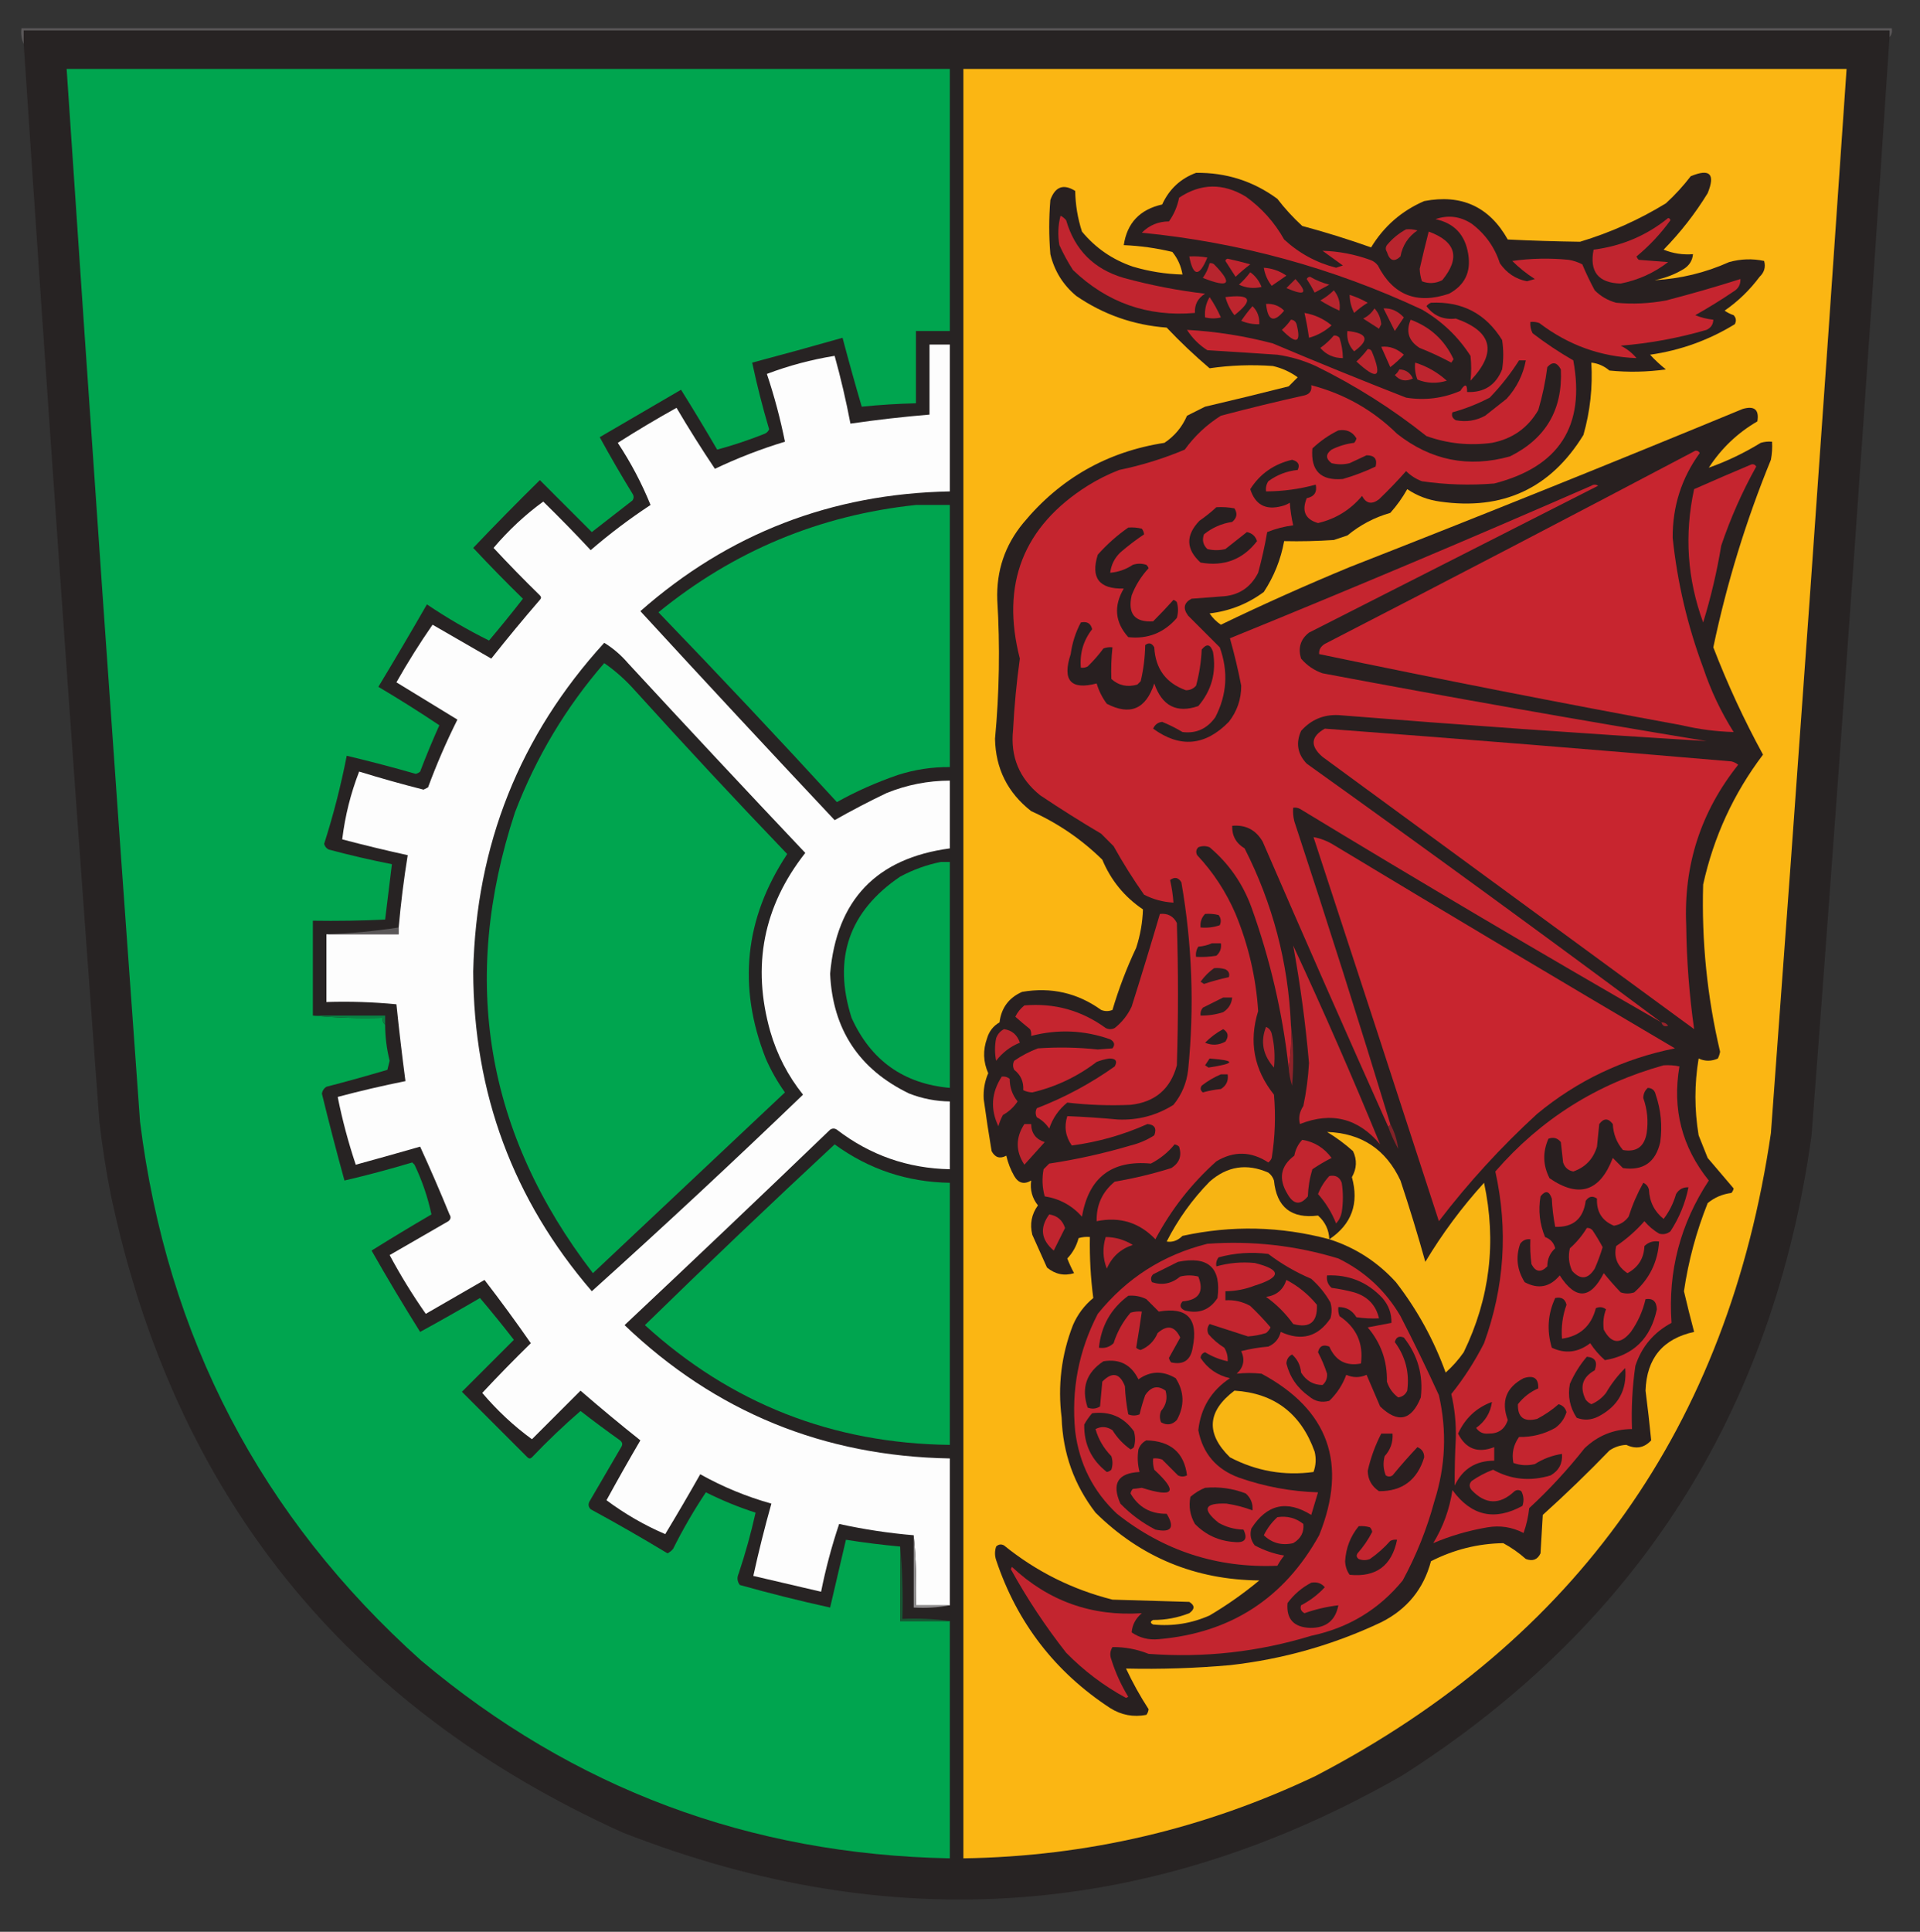 <?xml version="1.0" encoding="UTF-8"?>
<!DOCTYPE svg PUBLIC "-//W3C//DTD SVG 1.1//EN" "http://www.w3.org/Graphics/SVG/1.1/DTD/svg11.dtd">
<svg xmlns="http://www.w3.org/2000/svg" version="1.1" width="850px" height="855px" style="shape-rendering:geometricPrecision; text-rendering:geometricPrecision; image-rendering:optimizeQuality; fill-rule:evenodd; clip-rule:evenodd" xmlns:xlink="http://www.w3.org/1999/xlink">
<rect width="100%" height="100%" fill="#333333" stroke="none"/>
<g><path style="opacity:1" fill="#5b5859" d="M 836.5,16.5 C 836.5,15.5 836.5,14.5 836.5,13.5C 561.167,13.5 285.833,13.5 10.5,13.5C 10.5,15.5 10.5,17.5 10.5,19.5C 9.532,17.393 9.198,15.059 9.5,12.5C 285.5,12.5 561.5,12.5 837.5,12.5C 837.768,14.099 837.434,15.432 836.5,16.5 Z"/></g>
<g><path style="opacity:1" fill="#272323" d="M 836.5,16.5 C 825.806,178.556 814.306,340.556 802,502.5C 784.905,625.444 724.405,719.944 620.5,786C 509.546,849.384 394.546,857.718 275.5,811C 152.35,755.279 76.85,661.112 49,528.5C 46.9,517.901 45.233,507.235 44,496.5C 32.264,337.536 21.098,178.536 10.5,19.5C 10.5,17.5 10.5,15.5 10.5,13.5C 285.833,13.5 561.167,13.5 836.5,13.5C 836.5,14.5 836.5,15.5 836.5,16.5 Z"/></g>
<g><path style="opacity:1" fill="#00a54f" d="M 138.5,449.5 C 148.653,450.494 158.986,450.828 169.5,450.5C 169.263,451.791 169.596,452.791 170.5,453.5C 170.52,458.914 171.187,464.247 172.5,469.5C 172.167,470.833 171.833,472.167 171.5,473.5C 162.55,476.154 153.55,478.654 144.5,481C 143.422,481.674 142.755,482.674 142.5,484C 145.646,496.899 148.979,509.732 152.5,522.5C 162.557,520.152 172.557,517.485 182.5,514.5C 182.833,514.833 183.167,515.167 183.5,515.5C 186.911,522.627 189.411,529.96 191,537.5C 182.084,542.708 173.25,548.041 164.5,553.5C 171.427,565.694 178.593,577.694 186,589.5C 194.898,584.634 203.732,579.634 212.5,574.5C 217.609,580.536 222.609,586.702 227.5,593C 219.833,600.667 212.167,608.333 204.5,616C 214.167,625.667 223.833,635.333 233.5,645C 234.167,645.667 234.833,645.667 235.5,645C 242.376,637.789 249.543,630.956 257,624.5C 262.727,628.95 268.56,633.283 274.5,637.5C 275.583,638.365 275.749,639.365 275,640.5C 270.333,648.5 265.667,656.5 261,664.5C 260.316,665.784 260.483,666.951 261.5,668C 272.996,674.247 284.33,680.747 295.5,687.5C 296.478,687.023 297.311,686.357 298,685.5C 302.328,676.839 307.162,668.506 312.5,660.5C 319.638,664.072 326.971,667.072 334.5,669.5C 332.469,678.625 329.969,687.625 327,696.5C 326.202,698.259 326.369,699.926 327.5,701.5C 340.748,705.216 354.081,708.549 367.5,711.5C 369.831,701.516 372.164,691.516 374.5,681.5C 382.47,682.761 390.47,683.761 398.5,684.5C 398.5,695.5 398.5,706.5 398.5,717.5C 405.833,717.5 413.167,717.5 420.5,717.5C 420.5,752.5 420.5,787.5 420.5,822.5C 331.907,820.813 253.907,791.647 186.5,735C 115.41,671.332 73.91,591.832 62,496.5C 50.74,341.186 39.907,185.853 29.5,30.5C 159.833,30.5 290.167,30.5 420.5,30.5C 420.5,69.167 420.5,107.833 420.5,146.5C 415.5,146.5 410.5,146.5 405.5,146.5C 405.5,157.167 405.5,167.833 405.5,178.5C 397.442,178.68 389.442,179.18 381.5,180C 378.537,169.897 375.704,159.73 373,149.5C 359.715,153.291 346.382,156.958 333,160.5C 335.085,170.338 337.585,180.171 340.5,190C 340.095,190.945 339.428,191.612 338.5,192C 331.526,194.769 324.526,197.102 317.5,199C 312.278,190.048 306.945,181.214 301.5,172.5C 289.5,179.5 277.5,186.5 265.5,193.5C 270.134,201.963 274.967,210.296 280,218.5C 280.667,219.5 280.667,220.5 280,221.5C 274,226.167 268,230.833 262,235.5C 254.333,227.833 246.667,220.167 239,212.5C 228.986,222.347 219.152,232.347 209.5,242.5C 216.652,250.152 223.985,257.652 231.5,265C 226.609,271.298 221.609,277.464 216.5,283.5C 206.945,278.765 197.778,273.432 189,267.5C 181.959,279.749 174.793,291.916 167.5,304C 176.698,309.428 185.698,315.094 194.5,321C 191.471,327.752 188.638,334.586 186,341.5C 185.439,342.022 184.772,342.355 184,342.5C 173.879,339.595 163.712,336.928 153.5,334.5C 150.932,347.669 147.598,360.669 143.5,373.5C 143.818,374.647 144.484,375.481 145.5,376C 154.779,378.478 164.113,380.644 173.5,382.5C 172.471,390.707 171.471,398.874 170.5,407C 159.839,407.5 149.172,407.667 138.5,407.5C 138.5,421.5 138.5,435.5 138.5,449.5 Z"/></g>
<g><path style="opacity:1" fill="#fbb613" d="M 426.5,30.5 C 556.833,30.5 687.167,30.5 817.5,30.5C 806.807,187.531 795.641,344.531 784,501.5C 765.072,630.973 697.905,725.806 582.5,786C 533.153,809.503 481.153,821.67 426.5,822.5C 426.5,558.5 426.5,294.5 426.5,30.5 Z"/></g>
<g><path style="opacity:1" fill="#282020" d="M 529.5,76.5 C 542.863,76.336 554.863,80.169 565.5,88C 568.798,92.3 572.465,96.3 576.5,100C 586.755,102.751 596.921,105.917 607,109.5C 612.663,100.169 620.497,93.336 630.5,89C 647.021,85.83 659.355,91.496 667.5,106C 678.186,106.521 688.852,106.854 699.5,107C 712.927,102.952 725.594,97.285 737.5,90C 741.535,86.3 745.202,82.3 748.5,78C 756.978,74.478 759.478,76.978 756,85.5C 750.455,94.549 743.955,102.883 736.5,110.5C 740.655,112.185 744.988,112.851 749.5,112.5C 749.256,115.263 747.923,117.429 745.5,119C 741.503,121.445 737.169,123.112 732.5,124C 743.949,123.388 754.949,120.722 765.5,116C 770.7,114.565 775.866,114.398 781,115.5C 781.738,118.212 781.071,120.545 779,122.5C 774.646,128.354 769.48,133.354 763.5,137.5C 764.736,138.357 766.069,139.023 767.5,139.5C 768.614,140.723 768.781,142.056 768,143.5C 756.455,150.571 743.955,155.071 730.5,157C 732.709,159.378 735.042,161.545 737.5,163.5C 729.187,164.665 720.853,164.832 712.5,164C 710.182,162.007 707.516,160.841 704.5,160.5C 705.137,171.392 703.97,182.059 701,192.5C 686.471,216.176 665.304,226.01 637.5,222C 632.194,221.28 627.361,219.447 623,216.5C 620.888,220.278 618.388,223.778 615.5,227C 608.493,228.996 602.16,232.329 596.5,237C 594.5,237.667 592.5,238.333 590.5,239C 583.174,239.5 575.841,239.666 568.5,239.5C 567.03,247.607 564.03,255.107 559.5,262C 552.369,267.286 544.369,270.453 535.5,271.5C 536.833,273.5 538.5,275.167 540.5,276.5C 559.233,267.468 578.233,258.968 597.5,251C 655.756,228.202 713.756,204.869 771.5,181C 776.699,179.497 778.865,181.33 778,186.5C 769.213,191.62 762.047,198.453 756.5,207C 764.449,204.195 772.115,200.528 779.5,196C 781.134,195.506 782.801,195.34 784.5,195.5C 784.664,198.187 784.497,200.854 784,203.5C 772.977,230.401 764.477,258.068 758.5,286.5C 764.772,302.811 772.105,318.644 780.5,334C 767.496,351.179 758.663,370.345 754,391.5C 753.274,416.572 755.774,441.239 761.5,465.5C 761.32,466.554 760.987,467.554 760.5,468.5C 757.628,469.783 754.795,469.783 752,468.5C 750.108,479.802 750.108,491.135 752,502.5C 753.333,505.833 754.667,509.167 756,512.5C 759.876,517.036 763.709,521.536 767.5,526C 767.355,526.772 767.022,527.439 766.5,528C 762.493,528.519 758.993,530.019 756,532.5C 750.965,545.103 747.465,558.103 745.5,571.5C 746.929,577.6 748.429,583.6 750,589.5C 736.153,592.523 728.986,601.19 728.5,615.5C 729.453,622.87 730.286,630.203 731,637.5C 727.923,640.848 724.256,641.514 720,639.5C 717.268,639.615 714.768,640.448 712.5,642C 702.97,651.864 693.137,661.364 683,670.5C 682.667,676.167 682.333,681.833 682,687.5C 680.695,690.306 678.528,691.14 675.5,690C 672.443,687.277 669.11,684.944 665.5,683C 654.278,683.18 643.612,685.846 633.5,691C 630.242,703.264 622.909,712.264 611.5,718C 590.245,728.045 567.912,734.379 544.5,737C 529.125,738.359 513.792,738.859 498.5,738.5C 501.438,744.758 504.771,750.758 508.5,756.5C 508.392,757.442 508.059,758.275 507.5,759C 501.774,760.104 496.44,759.104 491.5,756C 467.102,740.056 450.269,718.223 441,690.5C 440.333,688.5 440.333,686.5 441,684.5C 442.049,683.483 443.216,683.316 444.5,684C 458.69,695.5 474.69,703.5 492.5,708C 503.833,708.333 515.167,708.667 526.5,709C 529.003,710.549 529.003,712.216 526.5,714C 521.388,716.013 516.055,717.013 510.5,717C 509.167,717.667 509.167,718.333 510.5,719C 519.178,719.865 527.511,718.531 535.5,715C 543.249,710.417 550.582,705.25 557.5,699.5C 529.141,699.226 504.974,689.226 485,669.5C 475.511,657.172 470.511,643.172 470,627.5C 468.206,613.374 469.872,599.708 475,586.5C 477.027,581.785 480.027,577.785 484,574.5C 482.838,565.592 482.338,556.592 482.5,547.5C 480.801,547.34 479.134,547.506 477.5,548C 476.575,551.471 474.908,554.471 472.5,557C 473.363,559.227 474.363,561.393 475.5,563.5C 471.13,564.835 467.13,564.002 463.5,561C 461.333,556.238 459.166,551.404 457,546.5C 455.841,541.725 456.674,537.392 459.5,533.5C 456.943,530.301 455.943,526.634 456.5,522.5C 453.369,524.358 450.869,523.691 449,520.5C 447.402,517.702 446.235,514.702 445.5,511.5C 442.697,513.02 440.53,512.353 439,509.5C 437.71,501.815 436.543,494.148 435.5,486.5C 435.263,482.422 435.93,478.589 437.5,475C 435.247,469.958 435.08,464.791 437,459.5C 437.911,456.424 439.744,454.091 442.5,452.5C 443.281,446.104 446.614,441.604 452.5,439C 465.35,436.797 477.017,439.464 487.5,447C 489.167,447.667 490.833,447.667 492.5,447C 495.281,437.596 498.781,428.43 503,419.5C 504.815,413.922 505.815,408.255 506,402.5C 497.824,396.987 491.824,389.653 488,380.5C 478.801,371.479 468.301,364.313 456.5,359C 446.101,350.87 440.768,340.203 440.5,327C 442.425,306.519 442.759,286.019 441.5,265.5C 441.068,252.627 444.902,241.294 453,231.5C 469.327,211.753 490.16,199.919 515.5,196C 520.004,193.004 523.337,189.004 525.5,184C 528.167,182.667 530.833,181.333 533.5,180C 545.883,177.105 558.216,174.105 570.5,171C 571.833,169.667 573.167,168.333 574.5,167C 571.185,164.586 567.518,162.919 563.5,162C 554.079,161.321 544.745,161.655 535.5,163C 528.864,157.366 522.531,151.366 516.5,145C 501.868,143.901 488.534,139.234 476.5,131C 470.624,126.12 466.791,119.953 465,112.5C 464.333,104.5 464.333,96.5 465,88.5C 467.145,82.584 470.811,81.251 476,84.5C 476.105,90.66 477.105,96.66 479,102.5C 484.98,109.75 492.48,114.917 501.5,118C 508.685,120.142 516.018,121.309 523.5,121.5C 522.858,117.726 521.358,114.393 519,111.5C 511.931,109.804 504.764,108.804 497.5,108.5C 498.947,98.715 504.614,92.715 514.5,90.5C 517.635,83.694 522.635,79.028 529.5,76.5 Z"/></g>
<g><path style="opacity:1" fill="#c5252f" d="M 735.5,452.5 C 681.81,421.652 628.477,390.152 575.5,358C 574.552,357.517 573.552,357.351 572.5,357.5C 572.338,359.527 572.505,361.527 573,363.5C 587.678,408.032 601.844,452.698 615.5,497.5C 615.5,498.167 615.167,498.5 614.5,498.5C 595.74,456.643 577.24,414.643 559,372.5C 555.97,367.298 551.47,364.964 545.5,365.5C 545.358,369.872 547.191,373.205 551,375.5C 563.458,399.997 570.291,425.997 571.5,453.5C 571.823,460.022 571.49,466.355 570.5,472.5C 567.78,448.173 562.28,424.507 554,401.5C 550.134,390.983 543.967,382.149 535.5,375C 533.833,374.333 532.167,374.333 530.5,375C 529.483,376.049 529.316,377.216 530,378.5C 537.159,386.141 542.826,394.808 547,404.5C 552.714,418.351 556.047,432.685 557,447.5C 552.797,461.028 555.13,473.362 564,484.5C 564.816,493.879 564.483,503.213 563,512.5C 562.692,513.308 562.192,513.975 561.5,514.5C 553.89,509.527 546.223,509.36 538.5,514C 527.432,523.899 518.432,535.399 511.5,548.5C 504.399,541.074 495.733,538.407 485.5,540.5C 485.319,533.362 487.986,527.529 493.5,523C 501.973,521.566 510.307,519.566 518.5,517C 522.126,514.749 523.293,511.582 522,507.5C 521.439,506.978 520.772,506.645 520,506.5C 517.14,510.017 513.64,512.85 509.5,515C 492.12,513.372 481.953,521.205 479,538.5C 474.584,533.542 469.084,530.542 462.5,529.5C 461.4,525.558 461.233,521.558 462,517.5C 462.833,516.667 463.667,515.833 464.5,515C 476.681,513.162 488.681,510.495 500.5,507C 504.263,506.08 507.763,504.58 511,502.5C 512.164,499.433 511.164,497.767 508,497.5C 497.231,502.315 486.064,505.482 474.5,507C 471.689,502.992 471.023,498.659 472.5,494C 479.983,494.305 487.483,494.805 495,495.5C 503.891,495.858 512.057,493.692 519.5,489C 523.172,484.487 525.338,479.32 526,473.5C 528.795,445.679 527.795,418.012 523,390.5C 521.688,388.342 520.022,388.009 518,389.5C 518.742,392.71 519.242,396.043 519.5,399.5C 514.933,399.256 510.599,398.09 506.5,396C 501.625,389.086 497.125,381.919 493,374.5C 491.167,372.667 489.333,370.833 487.5,369C 478.331,363.583 469.331,357.917 460.5,352C 451.231,344.531 447.231,334.864 448.5,323C 449.04,312.462 450.04,301.962 451.5,291.5C 442.986,258.515 452.986,233.015 481.5,215C 485.941,212.228 490.608,209.894 495.5,208C 505.481,205.95 515.148,202.95 524.5,199C 528.876,192.956 534.21,187.956 540.5,184C 552.78,180.744 565.114,177.744 577.5,175C 579.863,174.411 580.863,172.911 580.5,170.5C 595.114,174.305 607.781,181.472 618.5,192C 633.458,203.792 650.125,207.125 668.5,202C 684.362,194.116 691.862,181.283 691,163.5C 689.276,160.27 687.276,159.936 685,162.5C 684.173,168.961 682.84,175.295 681,181.5C 676.411,189.41 669.578,194.243 660.5,196C 650.541,197.355 640.874,196.355 631.5,193C 616.349,180.917 600.016,170.584 582.5,162C 577.069,159.523 571.403,157.856 565.5,157C 555.169,156.292 544.836,155.625 534.5,155C 530.833,152.667 527.833,149.667 525.5,146C 538.324,146.702 550.991,148.702 563.5,152C 583.053,160.277 602.72,168.277 622.5,176C 630.839,177.315 638.839,176.315 646.5,173C 648.557,169.7 649.557,169.867 649.5,173.5C 657.019,173.823 662.186,170.49 665,163.5C 665.667,159.167 665.667,154.833 665,150.5C 657.799,138.815 647.299,133.315 633.5,134C 632.692,134.308 632.025,134.808 631.5,135.5C 634.686,139.796 639.019,141.63 644.5,141C 660.735,146.723 662.902,155.89 651,168.5C 651.405,164.879 651.405,161.213 651,157.5C 645.522,148.99 638.356,142.157 629.5,137C 590.14,118.592 548.806,107.259 505.5,103C 508.792,99.689 512.792,98.022 517.5,98C 519.736,94.855 521.236,91.355 522,87.5C 531.589,81.107 541.422,80.94 551.5,87C 558.592,92.091 564.259,98.424 568.5,106C 575.102,112.097 582.769,116.264 591.5,118.5C 592.5,118.167 593.5,117.833 594.5,117.5C 591.5,115.333 588.5,113.167 585.5,111C 592.653,111.201 599.653,112.535 606.5,115C 607.931,115.465 609.097,116.299 610,117.5C 616.739,130.644 627.239,134.81 641.5,130C 648.461,126.244 651.294,120.411 650,112.5C 648.661,103.943 643.828,98.776 635.5,97C 641.106,95.062 646.439,95.729 651.5,99C 657.507,103.513 661.674,109.346 664,116.5C 666.987,120.843 670.987,123.51 676,124.5C 677.167,124.167 678.333,123.833 679.5,123.5C 675.854,121.183 672.52,118.516 669.5,115.5C 677.813,114.335 686.147,114.168 694.5,115C 696.608,115.36 698.608,116.027 700.5,117C 702.144,120.937 703.977,124.77 706,128.5C 708.669,131.164 711.836,132.998 715.5,134C 722.875,134.686 730.208,134.353 737.5,133C 748.638,130.118 759.638,126.952 770.5,123.5C 770.607,125.903 769.607,127.736 767.5,129C 761.923,132.764 756.256,136.264 750.5,139.5C 753.08,140.549 755.746,141.216 758.5,141.5C 758.439,143.592 757.439,145.092 755.5,146C 742.991,149.639 730.324,151.972 717.5,153C 720.236,154.362 722.569,156.196 724.5,158.5C 708.623,157.907 694.29,152.741 681.5,143C 680.207,142.51 678.873,142.343 677.5,142.5C 677.357,144.262 677.691,145.929 678.5,147.5C 684.228,151.892 690.228,155.892 696.5,159.5C 701.913,188.486 690.247,206.653 661.5,214C 650.783,214.875 640.116,214.541 629.5,213C 626.827,211.999 624.493,210.499 622.5,208.5C 618.71,212.792 614.71,216.958 610.5,221C 607.286,223.402 604.786,222.902 603,219.5C 597.8,225.68 591.3,229.68 583.5,231.5C 577.849,229.857 576.183,226.191 578.5,220.5C 581.833,219.833 583.167,217.833 582.5,214.5C 575.304,216.465 567.971,217.465 560.5,217.5C 560.286,215.856 560.62,214.356 561.5,213C 565.356,210.158 569.69,208.491 574.5,208C 575.582,205.694 574.748,204.194 572,203.5C 563.967,205.394 557.8,209.728 553.5,216.5C 555.691,223.431 560.358,225.931 567.5,224C 568.766,223.691 569.933,223.191 571,222.5C 571.246,225.89 571.746,229.223 572.5,232.5C 568.489,233.031 564.656,234.031 561,235.5C 559.956,241.538 558.623,247.538 557,253.5C 553.604,260.218 548.104,263.718 540.5,264C 536.167,264.333 531.833,264.667 527.5,265C 524.098,266.786 523.598,269.286 526,272.5C 530.721,277.221 535.387,281.887 540,286.5C 543.852,297.209 543.185,307.542 538,317.5C 534.335,322.588 529.502,324.755 523.5,324C 520.6,322.258 517.6,320.758 514.5,319.5C 512.603,319.728 511.27,320.728 510.5,322.5C 522.394,331.161 533.561,330.161 544,319.5C 547.672,314.819 549.505,309.486 549.5,303.5C 548.135,296.434 546.469,289.434 544.5,282.5C 598.083,260.692 651.416,238.192 704.5,215C 705.5,214.333 706.5,214.333 707.5,215C 664.833,236.667 622.167,258.333 579.5,280C 575.723,282.955 574.557,286.788 576,291.5C 578.593,294.543 581.76,296.71 585.5,298C 642.053,308.648 698.719,318.648 755.5,328C 701.144,324.703 646.81,320.87 592.5,316.5C 585.896,316.218 580.396,318.552 576,323.5C 573.579,328.884 574.412,333.717 578.5,338C 631.255,375.699 683.589,413.866 735.5,452.5 Z"/></g>
<g><path style="opacity:1" fill="#c1252f" d="M 469.5,95.5 C 470.458,95.953 471.292,96.62 472,97.5C 475.807,110.64 484.307,119.14 497.5,123C 509.339,126.235 521.339,128.568 533.5,130C 530.312,131.934 528.812,134.768 529,138.5C 508.114,140.316 490.114,133.983 475,119.5C 472.746,115.993 470.746,112.327 469,108.5C 468.232,104.08 468.398,99.747 469.5,95.5 Z"/></g>
<g><path style="opacity:1" fill="#c0252f" d="M 738.5,96.5 C 739.043,96.56 739.376,96.893 739.5,97.5C 735.177,103.489 730.177,108.822 724.5,113.5C 724.709,114.086 725.043,114.586 725.5,115C 729.833,115.333 734.167,115.667 738.5,116C 732.234,120.8 725.234,123.966 717.5,125.5C 707.582,125.248 703.582,120.248 705.5,110.5C 717.949,108.916 728.949,104.25 738.5,96.5 Z"/></g>
<g><path style="opacity:1" fill="#b9252e" d="M 622.5,101.5 C 624.199,101.34 625.866,101.506 627.5,102C 623.433,104.748 620.933,108.581 620,113.5C 617.211,116.129 615.211,115.462 614,111.5C 613.333,110.5 613.333,109.5 614,108.5C 616.391,105.607 619.225,103.273 622.5,101.5 Z"/></g>
<g><path style="opacity:1" fill="#c3252f" d="M 632.5,102.5 C 644.61,106.933 646.61,114.1 638.5,124C 635.535,125.498 632.535,125.665 629.5,124.5C 628.913,122.727 628.58,120.894 628.5,119C 629.752,113.492 631.085,107.992 632.5,102.5 Z"/></g>
<g><path style="opacity:1" fill="#ba252e" d="M 526.5,113.5 C 529.187,113.336 531.854,113.503 534.5,114C 530.898,122.668 528.231,122.502 526.5,113.5 Z"/></g>
<g><path style="opacity:1" fill="#be242e" d="M 542.5,115.5 C 542.56,114.957 542.893,114.624 543.5,114.5C 546.852,115.226 550.185,116.059 553.5,117C 551.241,118.715 549.074,120.548 547,122.5C 545.476,120.102 543.976,117.769 542.5,115.5 Z"/></g>
<g><path style="opacity:1" fill="#b7252e" d="M 535.5,116.5 C 536.239,116.369 536.906,116.536 537.5,117C 545.956,125.663 544.29,127.663 532.5,123C 533.914,121.007 534.914,118.84 535.5,116.5 Z"/></g>
<g><path style="opacity:1" fill="#be242e" d="M 559.5,118.5 C 563.179,118.751 566.513,119.918 569.5,122C 567.333,123.5 565.167,125 563,126.5C 561.155,124.133 559.989,121.467 559.5,118.5 Z"/></g>
<g><path style="opacity:1" fill="#bb252e" d="M 553.5,120.5 C 555.731,122.076 557.397,124.243 558.5,127C 555.036,127.817 551.702,127.483 548.5,126C 550.373,124.296 552.04,122.463 553.5,120.5 Z"/></g>
<g><path style="opacity:1" fill="#b8252e" d="M 578.5,123.5 C 578.735,122.903 579.235,122.57 580,122.5C 582.638,124.049 585.471,125.215 588.5,126C 586.351,127.164 584.185,128.33 582,129.5C 580.918,127.382 579.751,125.382 578.5,123.5 Z"/></g>
<g><path style="opacity:1" fill="#b1252d" d="M 573.5,123.5 C 579.226,129.811 577.892,131.144 569.5,127.5C 570.867,126.16 572.2,124.827 573.5,123.5 Z"/></g>
<g><path style="opacity:1" fill="#b5252e" d="M 590.5,128.5 C 592.638,131.087 593.471,134.087 593,137.5C 590.059,136.188 587.226,134.688 584.5,133C 586.747,131.723 588.747,130.223 590.5,128.5 Z"/></g>
<g><path style="opacity:1" fill="#bc242e" d="M 597.5,130.5 C 600.301,131.377 602.968,132.544 605.5,134C 603.359,135.308 601.359,136.808 599.5,138.5C 598.205,135.988 597.539,133.321 597.5,130.5 Z"/></g>
<g><path style="opacity:1" fill="#bd252e" d="M 542.5,131.5 C 553.782,130.065 555.115,132.731 546.5,139.5C 544.628,137.09 543.295,134.423 542.5,131.5 Z"/></g>
<g><path style="opacity:1" fill="#bd252e" d="M 535.5,131.5 C 537.378,134.245 539.045,137.245 540.5,140.5C 538.282,141.057 535.949,141.057 533.5,140.5C 533.207,137.246 533.874,134.246 535.5,131.5 Z"/></g>
<g><path style="opacity:1" fill="#bc252e" d="M 560.5,134.5 C 563.686,134.337 566.353,135.337 568.5,137.5C 563.929,143.049 561.262,142.049 560.5,134.5 Z"/></g>
<g><path style="opacity:1" fill="#b8252e" d="M 554.5,135.5 C 556.655,137.617 557.655,140.284 557.5,143.5C 554.729,143.579 552.063,143.079 549.5,142C 551.054,139.713 552.721,137.546 554.5,135.5 Z"/></g>
<g><path style="opacity:1" fill="#b8242e" d="M 612.5,136.5 C 615.823,136.31 618.823,137.643 621.5,140.5C 620.167,142.5 618.833,144.5 617.5,146.5C 615.816,143.073 614.149,139.739 612.5,136.5 Z"/></g>
<g><path style="opacity:1" fill="#b3252e" d="M 608.5,136.5 C 610.239,138.375 611.239,140.708 611.5,143.5C 611.167,144.167 610.833,144.833 610.5,145.5C 608.167,144 605.833,142.5 603.5,141C 605.618,139.951 607.284,138.451 608.5,136.5 Z"/></g>
<g><path style="opacity:1" fill="#c1252f" d="M 577.5,138.5 C 582.009,139.278 586.009,141.112 589.5,144C 586.55,146.639 583.217,148.473 579.5,149.5C 578.992,145.803 578.326,142.136 577.5,138.5 Z"/></g>
<g><path style="opacity:1" fill="#bb252e" d="M 571.5,141.5 C 572.75,141.577 573.583,142.244 574,143.5C 576.137,151.799 573.97,152.633 567.5,146C 569.041,144.629 570.375,143.129 571.5,141.5 Z"/></g>
<g><path style="opacity:1" fill="#c1252f" d="M 624.5,141.5 C 633.212,144.71 639.545,150.543 643.5,159C 643.167,159.5 642.833,160 642.5,160.5C 637.953,158.06 633.287,155.893 628.5,154C 623.633,150.961 622.299,146.794 624.5,141.5 Z"/></g>
<g><path style="opacity:1" fill="#ba252e" d="M 596.5,146.5 C 605.487,147.427 606.487,150.427 599.5,155.5C 597.133,153.05 596.133,150.05 596.5,146.5 Z"/></g>
<g><path style="opacity:1" fill="#bb252e" d="M 590.5,148.5 C 591.496,148.414 592.329,148.748 593,149.5C 593.953,152.432 594.453,155.432 594.5,158.5C 590.449,158.494 587.116,156.994 584.5,154C 586.763,152.383 588.763,150.55 590.5,148.5 Z"/></g>
<g><path style="opacity:1" fill="#fdfdfd" d="M 420.5,710.5 C 415.5,710.5 410.5,710.5 405.5,710.5C 405.828,699.986 405.494,689.653 404.5,679.5C 393.521,678.583 382.521,676.916 371.5,674.5C 368.204,684.302 365.538,694.302 363.5,704.5C 353.506,702.169 343.506,699.836 333.5,697.5C 335.849,686.771 338.516,676.105 341.5,665.5C 330.519,662.429 320.019,658.096 310,652.5C 304.959,661.415 299.793,670.249 294.5,679C 285.334,675.077 276.667,670.077 268.5,664C 273.366,655.102 278.366,646.268 283.5,637.5C 274.546,630.385 265.712,623.052 257,615.5C 249.833,622.667 242.667,629.833 235.5,637C 227.523,631.202 220.19,624.368 213.5,616.5C 220.485,609.014 227.652,601.681 235,594.5C 228.492,585.125 221.659,575.791 214.5,566.5C 205.833,571.5 197.167,576.5 188.5,581.5C 182.679,573.204 177.346,564.537 172.5,555.5C 181.167,550.5 189.833,545.5 198.5,540.5C 199.583,539.635 199.749,538.635 199,537.5C 194.838,527.319 190.504,517.319 186,507.5C 176.524,510.229 167.024,512.896 157.5,515.5C 154.207,505.66 151.54,495.66 149.5,485.5C 159.423,482.853 169.423,480.519 179.5,478.5C 178,467.171 176.667,455.837 175.5,444.5C 165.188,443.501 154.855,443.168 144.5,443.5C 144.5,433.5 144.5,423.5 144.5,413.5C 155.167,413.5 165.833,413.5 176.5,413.5C 176.5,412.5 176.5,411.5 176.5,410.5C 177.444,399.782 178.777,389.116 180.5,378.5C 170.785,376.373 161.119,374.04 151.5,371.5C 152.755,361.145 155.255,351.145 159,341.5C 168.421,344.397 177.921,347.064 187.5,349.5C 188.167,349.167 188.833,348.833 189.5,348.5C 193.283,338.267 197.616,328.267 202.5,318.5C 193.5,313 184.5,307.5 175.5,302C 180.472,293.211 185.805,284.711 191.5,276.5C 200.167,281.5 208.833,286.5 217.5,291.5C 224.448,282.712 231.615,274.046 239,265.5C 239.667,264.833 239.667,264.167 239,263.5C 231.985,256.652 225.152,249.652 218.5,242.5C 225.19,234.632 232.523,227.798 240.5,222C 247.681,229.014 254.681,236.181 261.5,243.5C 269.908,236.257 278.742,229.59 288,223.5C 284.158,213.991 279.325,204.824 273.5,196C 282.001,190.582 290.668,185.415 299.5,180.5C 304.931,189.705 310.597,198.705 316.5,207.5C 326.555,202.705 336.888,198.705 347.5,195.5C 345.462,185.351 342.796,175.351 339.5,165.5C 349.19,161.828 359.19,159.161 369.5,157.5C 372.247,167.408 374.581,177.408 376.5,187.5C 388.116,185.807 399.782,184.474 411.5,183.5C 411.5,173.167 411.5,162.833 411.5,152.5C 414.5,152.5 417.5,152.5 420.5,152.5C 420.5,174.167 420.5,195.833 420.5,217.5C 368.088,218.513 322.422,236.179 283.5,270.5C 311.983,301.484 340.65,332.317 369.5,363C 376.862,358.815 384.529,354.815 392.5,351C 401.482,347.36 410.815,345.527 420.5,345.5C 420.5,355.5 420.5,365.5 420.5,375.5C 387.982,379.85 370.316,398.35 367.5,431C 368.643,455.619 380.309,473.286 402.5,484C 408.293,486.259 414.293,487.425 420.5,487.5C 420.5,497.5 420.5,507.5 420.5,517.5C 401.898,517.133 385.231,511.3 370.5,500C 369.5,499.333 368.5,499.333 367.5,500C 337.292,529.044 306.958,557.877 276.5,586.5C 316.605,624.869 364.605,644.536 420.5,645.5C 420.5,667.167 420.5,688.833 420.5,710.5 Z"/></g>
<g><path style="opacity:1" fill="#c3242f" d="M 611.5,153.5 C 615.078,153.082 618.411,154.249 621.5,157C 619.65,159.018 617.65,160.851 615.5,162.5C 614.145,159.408 612.812,156.408 611.5,153.5 Z"/></g>
<g><path style="opacity:1" fill="#ba252e" d="M 605.5,154.5 C 606.497,154.47 607.164,154.97 607.5,156C 612.045,167.189 609.711,168.523 600.5,160C 602.373,158.296 604.04,156.463 605.5,154.5 Z"/></g>
<g><path style="opacity:1" fill="#be252f" d="M 626.5,160.5 C 631.719,162.112 636.386,164.779 640.5,168.5C 636.083,169.87 631.75,169.703 627.5,168C 626.565,165.619 626.232,163.119 626.5,160.5 Z"/></g>
<g><path style="opacity:1" fill="#2b1f20" d="M 672.5,159.5 C 673.5,159.5 674.5,159.5 675.5,159.5C 674.289,165.922 671.456,171.589 667,176.5C 663.833,179 660.667,181.5 657.5,184C 653.405,186.22 649.072,186.887 644.5,186C 642.993,185.163 642.493,183.996 643,182.5C 648.675,180.938 654.175,178.772 659.5,176C 664.429,170.912 668.762,165.412 672.5,159.5 Z"/></g>
<g><path style="opacity:1" fill="#b7252e" d="M 619.5,163.5 C 622.272,163.595 624.272,164.929 625.5,167.5C 622.414,169.042 619.747,168.542 617.5,166C 618.381,165.292 619.047,164.458 619.5,163.5 Z"/></g>
<g><path style="opacity:1" fill="#2a1f20" d="M 592.5,190.5 C 596.07,189.893 598.737,191.06 600.5,194C 600.355,194.772 600.022,195.439 599.5,196C 595.991,196.422 592.657,197.422 589.5,199C 586.833,201 586.833,203 589.5,205C 592.167,205.667 594.833,205.667 597.5,205C 600.018,203.801 602.518,202.635 605,201.5C 608.499,201.515 609.833,203.182 609,206.5C 604.339,208.721 599.506,210.555 594.5,212C 584.685,212.852 580.185,208.352 581,198.5C 584.498,195.183 588.331,192.516 592.5,190.5 Z"/></g>
<g><path style="opacity:1" fill="#c7252f" d="M 750.5,199.5 C 751.376,199.369 752.043,199.702 752.5,200.5C 744.437,211.588 740.437,224.088 740.5,238C 742.556,257.724 747.056,276.891 754,295.5C 757.353,305.566 761.853,315.066 767.5,324C 759.758,323.787 752.091,322.787 744.5,321C 690.849,311.136 637.349,300.636 584,289.5C 583.837,287.613 584.671,286.113 586.5,285C 641.385,256.726 696.052,228.226 750.5,199.5 Z"/></g>
<g><path style="opacity:1" fill="#c5252f" d="M 775.5,205.5 C 776.376,205.369 777.043,205.702 777.5,206.5C 771.273,217.675 766.106,229.341 762,241.5C 760.094,253.036 757.427,264.37 754,275.5C 746.958,256.279 745.625,236.613 750,216.5C 758.543,212.716 767.043,209.049 775.5,205.5 Z"/></g>
<g><path style="opacity:1" fill="#00a54f" d="M 405.5,223.5 C 410.5,223.5 415.5,223.5 420.5,223.5C 420.5,262.167 420.5,300.833 420.5,339.5C 412.65,339.437 404.983,340.603 397.5,343C 387.973,346.273 378.973,350.273 370.5,355C 344.533,326.698 318.2,298.698 291.5,271C 324.804,243.847 362.804,228.014 405.5,223.5 Z"/></g>
<g><path style="opacity:1" fill="#271f20" d="M 538.5,224.5 C 541.187,224.336 543.854,224.503 546.5,225C 547.935,227.267 547.602,229.267 545.5,231C 540.807,231.71 536.64,233.543 533,236.5C 532.104,239.025 532.604,241.192 534.5,243C 537.167,243.667 539.833,243.667 542.5,243C 545.678,240.486 548.844,237.986 552,235.5C 554.283,235.949 555.783,237.283 556.5,239.5C 550.197,247.661 541.863,250.828 531.5,249C 524.998,243.103 524.831,236.936 531,230.5C 533.688,228.636 536.188,226.636 538.5,224.5 Z"/></g>
<g><path style="opacity:1" fill="#271f20" d="M 499.5,233.5 C 501.527,233.338 503.527,233.505 505.5,234C 506.059,234.725 506.392,235.558 506.5,236.5C 502.928,238.884 499.428,241.551 496,244.5C 493.429,246.976 491.929,249.976 491.5,253.5C 495.105,253.201 498.439,252.035 501.5,250C 503.5,249.333 505.5,249.333 507.5,250C 507.957,250.414 508.291,250.914 508.5,251.5C 505.236,255.028 502.736,259.028 501,263.5C 499.18,271.669 502.347,275.502 510.5,275C 513.625,271.887 516.625,268.72 519.5,265.5C 520.086,265.709 520.586,266.043 521,266.5C 521.667,268.833 521.667,271.167 521,273.5C 515.272,280.119 508.106,282.952 499.5,282C 493.607,275.453 492.941,268.286 497.5,260.5C 486.597,260.775 482.764,255.775 486,245.5C 490.102,240.896 494.602,236.896 499.5,233.5 Z"/></g>
<g><path style="opacity:1" fill="#281f20" d="M 478.5,275.5 C 481.261,274.915 482.927,275.915 483.5,278.5C 479.627,283.457 477.961,289.124 478.5,295.5C 479.552,295.649 480.552,295.483 481.5,295C 484.069,292.521 486.402,289.854 488.5,287C 489.793,286.51 491.127,286.343 492.5,286.5C 491.997,291.172 491.831,295.839 492,300.5C 495.257,303.428 499.091,304.262 503.5,303C 504,302.5 504.5,302 505,301.5C 506.232,296.279 506.899,290.946 507,285.5C 508.587,284.273 509.921,284.606 511,286.5C 511.52,296.004 516.186,302.337 525,305.5C 526.812,305.507 528.312,304.84 529.5,303.5C 530.923,298.275 531.757,292.942 532,287.5C 534.19,284.751 535.857,285.085 537,288.5C 538.563,297.585 536.397,305.585 530.5,312.5C 520.932,315.799 514.432,312.465 511,302.5C 507.341,313.838 500.341,316.838 490,311.5C 487.97,308.774 486.47,305.774 485.5,302.5C 474.013,305.502 470.18,301.169 474,289.5C 474.693,284.49 476.193,279.823 478.5,275.5 Z"/></g>
<g><path style="opacity:1" fill="#262424" d="M 267.5,284.5 C 271.402,286.893 274.902,289.893 278,293.5C 303.983,321.651 330.15,349.651 356.5,377.5C 337.949,401.09 332.782,427.423 341,456.5C 343.997,466.828 348.83,476.162 355.5,484.5C 324.799,514.035 293.632,543.035 262,571.5C 227.169,531.033 209.669,483.867 209.5,430C 210.726,374.081 230.059,325.581 267.5,284.5 Z"/></g>
<g><path style="opacity:1" fill="#00a54f" d="M 267.5,293.5 C 272.406,296.898 276.906,300.898 281,305.5C 303.133,329.968 325.633,354.134 348.5,378C 329.634,406.456 326.467,436.622 339,468.5C 341.327,473.825 344.16,478.825 347.5,483.5C 319.193,510.139 290.86,536.805 262.5,563.5C 215.045,501.775 203.545,433.775 228,359.5C 237.378,335.053 250.544,313.053 267.5,293.5 Z"/></g>
<g><path style="opacity:1" fill="#c8252f" d="M 586.5,322.5 C 646.52,327.002 706.52,331.835 766.5,337C 767.624,337.249 768.624,337.749 769.5,338.5C 752.978,359.231 745.311,382.898 746.5,409.5C 746.677,424.957 747.844,440.29 750,455.5C 695.167,415.333 640.333,375.167 585.5,335C 579.925,330.188 580.259,326.021 586.5,322.5 Z"/></g>
<g><path style="opacity:1" fill="#c8252f" d="M 581.5,370.5 C 584.691,371.092 587.691,372.259 590.5,374C 640.668,404.252 691.001,434.252 741.5,464C 718.66,468.588 698.327,478.255 680.5,493C 664.554,507.608 650.054,523.442 637,540.5C 618.589,483.767 600.089,427.1 581.5,370.5 Z"/></g>
<g><path style="opacity:1" fill="#00a54f" d="M 416.5,381.5 C 417.833,381.5 419.167,381.5 420.5,381.5C 420.5,414.833 420.5,448.167 420.5,481.5C 400.03,479.671 385.53,469.337 377,450.5C 368.641,424.24 375.808,403.407 398.5,388C 404.301,384.903 410.301,382.736 416.5,381.5 Z"/></g>
<g><path style="opacity:1" fill="#291f20" d="M 533.5,404.5 C 535.527,404.338 537.527,404.505 539.5,405C 540.554,406.388 540.72,407.888 540,409.5C 537.281,410.444 534.448,410.777 531.5,410.5C 531.259,408.114 531.925,406.114 533.5,404.5 Z"/></g>
<g><path style="opacity:1" fill="#c5252f" d="M 513.5,404.5 C 516.961,404.146 519.461,405.479 521,408.5C 521.667,429.5 521.667,450.5 521,471.5C 518.183,481.98 511.35,487.813 500.5,489C 491.103,489.417 481.77,489.084 472.5,488C 468.734,491.02 466.067,494.853 464.5,499.5C 463.103,497.394 461.27,495.727 459,494.5C 458.333,493.167 458.333,491.833 459,490.5C 471.254,485.789 482.754,479.622 493.5,472C 494.798,469.605 493.965,468.438 491,468.5C 489.112,468.796 487.278,469.296 485.5,470C 476.96,476.52 467.46,481.02 457,483.5C 455.564,483.441 454.231,483.108 453,482.5C 453.22,478.752 451.887,475.752 449,473.5C 448.333,472.167 448.333,470.833 449,469.5C 452.27,467.23 455.77,465.396 459.5,464C 468.344,463.384 477.178,463.55 486,464.5C 488.167,464.333 490.333,464.167 492.5,464C 493.727,462.413 493.394,461.079 491.5,460C 479.991,455.933 468.324,455.433 456.5,458.5C 456.649,457.448 456.483,456.448 456,455.5C 453.701,453.663 451.534,451.83 449.5,450C 450.439,448.056 451.773,446.389 453.5,445C 466.769,443.869 478.769,447.202 489.5,455C 490.833,455.667 492.167,455.667 493.5,455C 496.762,452.408 499.262,449.241 501,445.5C 505.342,431.775 509.509,418.108 513.5,404.5 Z"/></g>
<g><path style="opacity:1" fill="#5a5758" d="M 176.5,410.5 C 176.5,411.5 176.5,412.5 176.5,413.5C 165.833,413.5 155.167,413.5 144.5,413.5C 155.242,413.119 165.909,412.119 176.5,410.5 Z"/></g>
<g><path style="opacity:1" fill="#2a1f20" d="M 536.5,417.5 C 537.833,417.5 539.167,417.5 540.5,417.5C 540.822,419.722 540.155,421.556 538.5,423C 535.518,423.498 532.518,423.665 529.5,423.5C 529.286,421.856 529.62,420.356 530.5,419C 532.708,418.809 534.708,418.309 536.5,417.5 Z"/></g>
<g><path style="opacity:1" fill="#c4252f" d="M 572.5,418.5 C 586.02,447.568 598.853,476.902 611,506.5C 601.299,494.95 589.466,491.95 575.5,497.5C 574.782,494.758 575.282,492.091 577,489.5C 578.319,483.226 579.152,476.893 579.5,470.5C 577.985,453.049 575.652,435.716 572.5,418.5 Z"/></g>
<g><path style="opacity:1" fill="#2f2021" d="M 537.5,428.5 C 539.199,428.34 540.866,428.506 542.5,429C 544.007,429.837 544.507,431.004 544,432.5C 540.312,433.285 536.645,434.285 533,435.5C 532.5,435.167 532,434.833 531.5,434.5C 533.215,432.118 535.215,430.118 537.5,428.5 Z"/></g>
<g><path style="opacity:1" fill="#2d2020" d="M 541.5,441.5 C 542.833,441.5 544.167,441.5 545.5,441.5C 545.256,444.263 543.923,446.429 541.5,448C 538.243,449.043 534.91,449.543 531.5,449.5C 531.33,448.178 531.663,447.011 532.5,446C 535.592,444.454 538.592,442.954 541.5,441.5 Z"/></g>
<g><path style="opacity:1" fill="#098243" d="M 138.5,449.5 C 149.167,449.5 159.833,449.5 170.5,449.5C 170.5,450.833 170.5,452.167 170.5,453.5C 169.596,452.791 169.263,451.791 169.5,450.5C 158.986,450.828 148.653,450.494 138.5,449.5 Z"/></g>
<g><path style="opacity:1" fill="#98232b" d="M 735.5,452.5 C 736.756,452.461 737.756,452.961 738.5,454C 737.002,454.585 736.002,454.085 735.5,452.5 Z"/></g>
<g><path style="opacity:1" fill="#b4252e" d="M 560.5,454.5 C 561.79,455.058 562.623,456.058 563,457.5C 564.218,462.455 564.551,467.455 564,472.5C 559.081,466.992 557.914,460.992 560.5,454.5 Z"/></g>
<g><path style="opacity:1" fill="#bb252e" d="M 444.5,455.5 C 448.012,456.005 450.345,458.005 451.5,461.5C 447.315,463.174 443.815,465.841 441,469.5C 440.333,466.167 440.333,462.833 441,459.5C 441.69,457.65 442.856,456.316 444.5,455.5 Z"/></g>
<g><path style="opacity:1" fill="#281f20" d="M 541.5,455.5 C 543.745,456.828 544.078,458.661 542.5,461C 539.577,462.632 536.577,462.799 533.5,461.5C 535.924,459.062 538.591,457.062 541.5,455.5 Z"/></g>
<g><path style="opacity:1" fill="#8e232a" d="M 571.5,453.5 C 572.657,462.324 572.824,471.324 572,480.5C 571.178,477.883 570.678,475.216 570.5,472.5C 571.49,466.355 571.823,460.022 571.5,453.5 Z"/></g>
<g><path style="opacity:1" fill="#291f20" d="M 535.5,468.5 C 547.257,469.363 547.09,470.696 535,472.5C 534.5,472.167 534,471.833 533.5,471.5C 534.193,470.482 534.859,469.482 535.5,468.5 Z"/></g>
<g><path style="opacity:1" fill="#c4252f" d="M 736.5,471.5 C 738.857,471.337 741.19,471.503 743.5,472C 740.253,490.846 744.586,507.679 756.5,522.5C 743.862,541.733 738.362,562.733 740,585.5C 732.127,589.706 726.794,596.039 724,604.5C 722.647,613.775 722.147,623.109 722.5,632.5C 714.402,632.547 707.402,635.38 701.5,641C 694.013,650.486 685.846,659.32 677,667.5C 676.594,671.272 675.761,674.939 674.5,678.5C 669.45,675.883 664.117,675.05 658.5,676C 650.096,677.429 642.096,679.762 634.5,683C 638.905,675.79 641.738,667.957 643,659.5C 651.329,670.947 661.663,673.281 674,666.5C 674.758,664.231 674.591,662.064 673.5,660C 672.5,659.333 671.5,659.333 670.5,660C 663.983,666.139 657.65,665.972 651.5,659.5C 650.355,658.109 650.355,656.776 651.5,655.5C 654.445,653.444 657.612,651.777 661,650.5C 668.978,654.911 677.478,655.744 686.5,653C 690.152,650.855 691.818,647.689 691.5,643.5C 687.219,644.136 683.219,645.636 679.5,648C 676.24,648.784 673.073,648.617 670,647.5C 669.175,643.313 670.008,639.48 672.5,636C 678.21,636.108 683.544,634.775 688.5,632C 690.958,630.213 692.624,627.879 693.5,625C 693,623.167 691.833,622 690,621.5C 687.111,624.031 683.944,626.198 680.5,628C 674.662,629.48 671.829,627.313 672,621.5C 674.45,618.374 677.45,616.041 681,614.5C 681.165,610.023 678.998,608.523 674.5,610C 666.796,614.064 664.462,620.231 667.5,628.5C 666.196,632.576 663.363,634.576 659,634.5C 656.652,634.742 654.818,633.908 653.5,632C 657.528,629.097 659.861,625.264 660.5,620.5C 653.637,623.025 648.637,627.691 645.5,634.5C 648.911,641.306 654.244,643.306 661.5,640.5C 661.5,642.5 661.5,644.5 661.5,646.5C 653.334,646.498 647.5,650.164 644,657.5C 643.961,650.516 644.127,643.516 644.5,636.5C 644.664,629.901 643.997,623.401 642.5,617C 648.063,610.077 652.896,602.577 657,594.5C 666.042,569.598 667.709,544.264 662,518.5C 682.089,495.369 706.922,479.702 736.5,471.5 Z"/></g>
<g><path style="opacity:1" fill="#bc252e" d="M 443.5,476.5 C 444.822,476.33 445.989,476.663 447,477.5C 447.012,481.273 448.179,484.606 450.5,487.5C 448.81,490.024 446.643,492.024 444,493.5C 443.138,495.087 442.471,496.754 442,498.5C 438.37,490.92 438.87,483.587 443.5,476.5 Z"/></g>
<g><path style="opacity:1" fill="#291f20" d="M 540.5,475.5 C 541.5,475.5 542.5,475.5 543.5,475.5C 543.919,478.325 542.919,480.491 540.5,482C 537.776,482.27 535.109,482.77 532.5,483.5C 531.417,482.635 531.251,481.635 532,480.5C 534.682,478.415 537.516,476.748 540.5,475.5 Z"/></g>
<g><path style="opacity:1" fill="#281f20" d="M 729.5,481.5 C 731.411,481.574 732.578,482.574 733,484.5C 735.322,491.332 735.988,498.332 735,505.5C 732.977,514.422 727.477,518.255 718.5,517C 717,515.5 715.5,514 714,512.5C 708.309,527.398 698.976,530.398 686,521.5C 683.051,515.776 682.884,509.943 685.5,504C 687.701,503.175 689.534,503.675 691,505.5C 691.333,508.5 691.667,511.5 692,514.5C 692.734,516.736 694.234,518.069 696.5,518.5C 701.836,516.662 705.336,512.995 707,507.5C 707.333,504.167 707.667,500.833 708,497.5C 710,494.833 712,494.833 714,497.5C 714.22,501.919 715.72,505.753 718.5,509C 724.457,510.054 727.957,507.554 729,501.5C 729.788,496.21 729.288,491.043 727.5,486C 727.519,484.167 728.185,482.667 729.5,481.5 Z"/></g>
<g><path style="opacity:1" fill="#bd252e" d="M 453.5,497.5 C 454.5,497.5 455.5,497.5 456.5,497.5C 456.582,501.585 458.582,504.252 462.5,505.5C 459.5,508.833 456.5,512.167 453.5,515.5C 449.586,509.536 449.586,503.536 453.5,497.5 Z"/></g>
<g><path style="opacity:1" fill="#f9b513" d="M 588.5,548.5 C 598.392,541.857 601.725,532.69 598.5,521C 600.67,517.193 600.837,513.359 599,509.5C 595.434,506.301 591.6,503.467 587.5,501C 602.727,501.53 613.56,508.697 620,522.5C 623.989,534.469 627.656,546.469 631,558.5C 638.511,545.987 647.177,534.321 657,523.5C 662.602,549.607 659.602,574.607 648,598.5C 645.705,601.797 643.038,604.797 640,607.5C 634.755,593.009 627.422,579.676 618,567.5C 609.819,558.499 599.986,552.166 588.5,548.5 Z"/></g>
<g><path style="opacity:1" fill="#832329" d="M 615.5,497.5 C 617.368,500.937 618.534,504.604 619,508.5C 617.231,505.294 615.731,501.961 614.5,498.5C 615.167,498.5 615.5,498.167 615.5,497.5 Z"/></g>
<g><path style="opacity:1" fill="#c2252f" d="M 576.5,504.5 C 581.835,505.343 586.168,508.01 589.5,512.5C 586.629,513.949 583.795,515.615 581,517.5C 579.81,521.381 579.143,525.381 579,529.5C 575.689,533.527 572.689,533.193 570,528.5C 565.878,521.751 566.878,516.085 573,511.5C 573.517,508.744 574.684,506.411 576.5,504.5 Z"/></g>
<g><path style="opacity:1" fill="#00a54f" d="M 369.5,506.5 C 384.652,517.542 401.652,523.209 420.5,523.5C 420.5,562.167 420.5,600.833 420.5,639.5C 368.581,638.872 323.581,621.205 285.5,586.5C 313.218,559.447 341.218,532.78 369.5,506.5 Z"/></g>
<g><path style="opacity:1" fill="#f7b413" d="M 588.5,548.5 C 566.933,542.743 545.266,542.243 523.5,547C 521.366,549.098 519.032,549.931 516.5,549.5C 521.484,539.697 527.818,530.864 535.5,523C 543.294,516.133 551.961,514.8 561.5,519C 562.701,519.903 563.535,521.069 564,522.5C 565.166,534.33 571.666,539.497 583.5,538C 586.653,540.805 588.319,544.305 588.5,548.5 Z"/></g>
<g><path style="opacity:1" fill="#be252f" d="M 588.5,520.5 C 591.238,519.965 593.072,520.965 594,523.5C 594.667,527.833 594.667,532.167 594,536.5C 593.64,538.421 592.806,540.088 591.5,541.5C 589.583,536.659 586.917,532.326 583.5,528.5C 584.662,525.507 586.329,522.841 588.5,520.5 Z"/></g>
<g><path style="opacity:1" fill="#281f20" d="M 727.5,523.5 C 728.79,524.058 729.623,525.058 730,526.5C 730.246,531.888 732.413,536.221 736.5,539.5C 738.984,536.25 740.818,532.583 742,528.5C 743.264,526.393 745.097,525.393 747.5,525.5C 746.089,532.492 743.422,538.992 739.5,545C 737.956,546.187 736.289,546.52 734.5,546C 732.04,544.542 729.873,542.709 728,540.5C 724.278,544.725 720.112,548.392 715.5,551.5C 714.356,556.56 716.023,560.56 720.5,563.5C 725.294,560.908 727.794,556.908 728,551.5C 729.789,549.771 731.956,549.104 734.5,549.5C 733.92,558.494 730.253,565.994 723.5,572C 721.5,572.667 719.5,572.667 717.5,572C 714.882,569.261 712.382,566.427 710,563.5C 704.097,575.122 697.597,575.455 690.5,564.5C 686.148,569.717 680.981,570.717 675,567.5C 671.604,562.076 670.938,556.41 673,550.5C 674.11,548.963 675.61,548.297 677.5,548.5C 677.335,552.182 677.501,555.848 678,559.5C 679.826,563.037 682.16,563.371 685,560.5C 685.003,557.242 686.17,554.575 688.5,552.5C 687.9,550.064 686.4,548.398 684,547.5C 681.606,541.724 680.939,535.724 682,529.5C 684.19,526.751 685.857,527.085 687,530.5C 687.2,534.753 687.7,538.92 688.5,543C 696.443,543.271 700.943,539.437 702,531.5C 703.396,529.473 705.062,529.14 707,530.5C 706.74,536.328 709.24,540.328 714.5,542.5C 717.214,542.06 719.38,540.726 721,538.5C 722.695,533.23 724.862,528.23 727.5,523.5 Z"/></g>
<g><path style="opacity:1" fill="#c1252f" d="M 464.5,537.5 C 468.041,538.038 470.375,540.038 471.5,543.5C 469.864,546.816 468.197,550.149 466.5,553.5C 460.863,548.713 460.196,543.38 464.5,537.5 Z"/></g>
<g><path style="opacity:1" fill="#c4252f" d="M 702.5,543.5 C 703.496,543.414 704.329,543.748 705,544.5C 706.632,546.931 708.132,549.431 709.5,552C 708.534,555.23 707.367,558.397 706,561.5C 703.03,566.249 699.697,566.582 696,562.5C 694.517,559.298 694.183,555.964 695,552.5C 697.985,549.838 700.485,546.838 702.5,543.5 Z"/></g>
<g><path style="opacity:1" fill="#bd252e" d="M 489.5,547.5 C 493.846,547.561 497.846,548.727 501.5,551C 496.08,552.788 492.247,556.288 490,561.5C 488.207,556.964 488.04,552.298 489.5,547.5 Z"/></g>
<g><path style="opacity:1" fill="#c3252f" d="M 534.5,550.5 C 554.25,549.07 573.583,551.237 592.5,557C 604.229,562.729 613.396,571.229 620,582.5C 625.923,594.013 631.59,605.68 637,617.5C 640.626,633.313 639.96,648.98 635,664.5C 631.699,676.698 627.032,688.365 621,699.5C 610.487,712.351 596.987,720.518 580.5,724C 556.991,731.168 532.991,733.835 508.5,732C 503.313,729.93 497.979,728.93 492.5,729C 491.424,730.726 491.257,732.559 492,734.5C 493.823,740.313 496.323,745.813 499.5,751C 499.167,751.167 498.833,751.333 498.5,751.5C 488.681,746.17 479.847,739.503 472,731.5C 462.84,719.853 454.673,707.52 447.5,694.5C 447.667,694.167 447.833,693.833 448,693.5C 464.143,708.648 483.31,715.481 505.5,714C 502.751,716.336 501.251,719.169 501,722.5C 504.557,724.95 508.557,725.95 513,725.5C 544.831,722.752 568.498,707.419 584,679.5C 596.737,647.852 588.237,624.018 558.5,608C 554.787,607.595 551.121,607.595 547.5,608C 550.571,605.177 551.238,601.844 549.5,598C 553.442,597.007 557.442,596.34 561.5,596C 564.381,594.749 566.214,592.583 567,589.5C 576.132,593.703 583.465,591.703 589,583.5C 589.667,581.167 589.667,578.833 589,576.5C 586.766,572.542 583.933,569.042 580.5,566C 573.646,563.078 567.312,559.411 561.5,555C 554.039,554.037 546.706,554.537 539.5,556.5C 538.571,557.689 538.238,559.022 538.5,560.5C 544.044,558.94 549.711,558.44 555.5,559C 567.386,561.948 567.386,565.281 555.5,569C 551.312,570.631 546.979,571.464 542.5,571.5C 542.5,572.833 542.5,574.167 542.5,575.5C 546.41,575.263 550.077,576.096 553.5,578C 556.683,581.015 559.683,584.182 562.5,587.5C 562.023,588.478 561.357,589.311 560.5,590C 557.893,590.818 555.226,591.318 552.5,591.5C 546.792,589.638 541.126,587.805 535.5,586C 534.446,587.388 534.28,588.888 535,590.5C 537.039,592.874 539.372,594.874 542,596.5C 543.128,598.345 543.628,600.345 543.5,602.5C 540.019,601.768 536.686,600.434 533.5,598.5C 532.28,598.887 531.613,599.72 531.5,601C 534.6,605.722 538.933,608.722 544.5,610C 536.248,615.506 531.582,623.173 530.5,633C 532.476,643.318 538.476,650.318 548.5,654C 559.818,657.975 571.485,660.141 583.5,660.5C 582.5,663.834 581.5,667.167 580.5,670.5C 569.681,663.783 560.848,665.783 554,676.5C 553.218,679.257 553.718,681.757 555.5,684C 559.594,686.198 563.927,687.698 568.5,688.5C 567.376,689.914 566.376,691.414 565.5,693C 538.927,694.111 515.26,686.444 494.5,670C 483.976,660.12 477.81,647.953 476,633.5C 474.202,615.16 477.535,597.826 486,581.5C 498.74,565.718 514.907,555.385 534.5,550.5 Z"/></g>
<g><path style="opacity:1" fill="#281f20" d="M 521.5,558.5 C 534.929,555.767 540.762,561.1 539,574.5C 535.565,579.794 530.732,581.627 524.5,580C 522.408,579.047 522.075,577.714 523.5,576C 530.819,575.367 533.152,571.7 530.5,565C 527.833,564.333 525.167,564.333 522.5,565C 518.697,568.159 514.531,568.992 510,567.5C 509.316,566.216 509.483,565.049 510.5,564C 514.259,562.121 517.925,560.287 521.5,558.5 Z"/></g>
<g><path style="opacity:1" fill="#281f20" d="M 587.5,564.5 C 597.192,564.096 605.359,567.43 612,574.5C 614.784,577.717 616.118,581.384 616,585.5C 612.541,586.133 609.041,586.8 605.5,587.5C 611.362,594.401 614.196,602.401 614,611.5C 614.941,614.393 616.607,616.726 619,618.5C 620.892,618.223 622.225,617.223 623,615.5C 624.063,607.586 622.23,600.419 617.5,594C 618.059,591.812 619.393,591.146 621.5,592C 627.646,599.776 630.146,608.609 629,618.5C 624.863,628.742 618.863,630.076 611,622.5C 609,617.833 607,613.167 605,608.5C 602,609.833 599,609.833 596,608.5C 594.371,612.931 591.871,616.764 588.5,620C 585.12,620.938 582.12,620.271 579.5,618C 574.345,614.358 571.012,609.525 569.5,603.5C 569.58,601.67 570.413,600.337 572,599.5C 574.378,601.59 575.712,604.257 576,607.5C 578.274,611.152 581.441,612.985 585.5,613C 586.98,611.701 587.646,610.034 587.5,608C 586.456,604.764 585.122,601.597 583.5,598.5C 584.096,595.754 585.763,594.92 588.5,596C 591.23,602.25 595.897,604.75 602.5,603.5C 603.687,594.573 600.521,587.573 593,582.5C 592.51,581.207 592.343,579.873 592.5,578.5C 595.967,578.446 598.634,579.946 600.5,583C 603.817,583.498 607.15,583.665 610.5,583.5C 609.119,577.616 605.453,573.783 599.5,572C 596.211,571.118 592.877,570.452 589.5,570C 587.845,568.556 587.178,566.722 587.5,564.5 Z"/></g>
<g><path style="opacity:1" fill="#c3252f" d="M 569.5,566.5 C 574.736,569.234 579.236,572.9 583,577.5C 583.332,585.173 579.832,588.007 572.5,586C 569.167,581.333 565.167,577.333 560.5,574C 565.085,573.378 568.085,570.878 569.5,566.5 Z"/></g>
<g><path style="opacity:1" fill="#281f20" d="M 499.5,573.5 C 502.32,573.248 504.986,573.748 507.5,575C 509.355,576.855 511.188,578.688 513,580.5C 525.624,578.335 530.624,583.668 528,596.5C 527.11,602.027 523.943,604.193 518.5,603C 517.978,602.439 517.645,601.772 517.5,601C 519.167,598 520.833,595 522.5,592C 520.094,586.9 516.761,586.233 512.5,590C 510.986,593.564 508.486,596.064 505,597.5C 504.228,597.355 503.561,597.022 503,596.5C 503.905,591.249 504.738,585.916 505.5,580.5C 503.801,580.34 502.134,580.506 500.5,581C 497.098,584.968 494.598,589.468 493,594.5C 491.211,596.229 489.044,596.896 486.5,596.5C 487.486,586.854 491.819,579.187 499.5,573.5 Z"/></g>
<g><path style="opacity:1" fill="#281f20" d="M 688.5,574.5 C 691.261,573.915 692.927,574.915 693.5,577.5C 691.757,582.327 691.09,587.327 691.5,592.5C 699.452,591.385 704.452,586.885 706.5,579C 708.112,578.28 709.612,578.446 711,579.5C 709.918,582.293 709.585,585.293 710,588.5C 713.386,594.838 717.386,595.171 722,589.5C 725.124,585.086 727.291,580.252 728.5,575C 731.715,574.498 733.381,575.998 733.5,579.5C 730.803,592.367 723.136,599.867 710.5,602C 707.979,599.78 705.812,597.28 704,594.5C 698.619,598.632 692.952,599.299 687,596.5C 684.708,588.896 685.208,581.563 688.5,574.5 Z"/></g>
<g><path style="opacity:1" fill="#291f20" d="M 702.5,600.5 C 706.225,600.78 707.392,602.78 706,606.5C 700.548,609.527 699.214,613.861 702,619.5C 702.689,620.357 703.522,621.023 704.5,621.5C 707.094,620.408 709.261,618.741 711,616.5C 713.361,612.433 716.194,608.767 719.5,605.5C 720.366,615.259 716.366,622.426 707.5,627C 704.341,628.561 701.174,628.728 698,627.5C 694.967,622.894 693.967,617.894 695,612.5C 696.933,608.083 699.433,604.083 702.5,600.5 Z"/></g>
<g><path style="opacity:1" fill="#271f20" d="M 488.5,602.5 C 495.663,601.331 500.829,603.998 504,610.5C 509.28,606.75 514.78,606.583 520.5,610C 524.318,616.02 524.485,622.186 521,628.5C 518.925,630.648 516.592,630.982 514,629.5C 513.333,627.833 513.333,626.167 514,624.5C 516.271,621.88 516.938,618.88 516,615.5C 512.552,613.012 509.552,613.678 507,617.5C 506.007,620.308 505.173,623.141 504.5,626C 502.833,626.667 501.167,626.667 499.5,626C 498.7,621.92 498.2,617.753 498,613.5C 495.726,607.712 492.393,607.045 488,611.5C 487.667,615.167 487.333,618.833 487,622.5C 485.274,623.576 483.441,623.743 481.5,623C 478.604,614.308 480.937,607.475 488.5,602.5 Z"/></g>
<g><path style="opacity:1" fill="#f8b513" d="M 546.5,615.5 C 564.116,616.589 575.949,625.589 582,642.5C 582.741,645.562 582.575,648.562 581.5,651.5C 568.497,653.267 556.164,651.1 544.5,645C 533.75,634.466 534.417,624.633 546.5,615.5 Z"/></g>
<g><path style="opacity:1" fill="#281f20" d="M 483.5,625.5 C 491.333,624.504 497.5,627.17 502,633.5C 502.667,635.833 502.667,638.167 502,640.5C 501.586,640.957 501.086,641.291 500.5,641.5C 497.273,639.228 494.606,636.394 492.5,633C 490.045,631.369 487.545,631.203 485,632.5C 486.245,636.971 488.579,640.971 492,644.5C 492.667,646.5 492.667,648.5 492,650.5C 491.439,651.022 490.772,651.355 490,651.5C 483.18,646.192 479.847,639.192 480,630.5C 480.997,628.677 482.164,627.01 483.5,625.5 Z"/></g>
<g><path style="opacity:1" fill="#291f20" d="M 611.5,634.5 C 613.167,634.5 614.833,634.5 616.5,634.5C 616.751,638.331 615.584,641.664 613,644.5C 612.223,647.429 612.39,650.263 613.5,653C 614.5,653.667 615.5,653.667 616.5,653C 620.069,648.658 623.735,644.492 627.5,640.5C 629.505,641.337 630.505,642.837 630.5,645C 627.457,655.066 620.79,660.066 610.5,660C 607.262,657.855 605.595,654.855 605.5,651C 606.802,645.233 608.802,639.733 611.5,634.5 Z"/></g>
<g><path style="opacity:1" fill="#291f20" d="M 507.5,637.5 C 518.238,637.765 524.238,642.931 525.5,653C 524.167,653.667 522.833,653.667 521.5,653C 519.167,650.667 516.833,648.333 514.5,646C 513.207,645.51 511.873,645.343 510.5,645.5C 510.34,647.199 510.506,648.866 511,650.5C 521.675,660.357 519.842,663.024 505.5,658.5C 504.167,658.667 502.833,658.833 501.5,659C 500.978,659.561 500.645,660.228 500.5,661C 504.023,667.098 509.356,670.098 516.5,670C 520.209,676.157 518.543,678.491 511.5,677C 505.709,674.02 500.543,670.187 496,665.5C 492.059,656.622 494.892,651.955 504.5,651.5C 503.624,648.201 503.457,644.868 504,641.5C 504.69,639.65 505.856,638.316 507.5,637.5 Z"/></g>
<g><path style="opacity:1" fill="#281f20" d="M 533.5,658.5 C 539.732,657.939 545.732,658.772 551.5,661C 553.747,662.995 554.747,665.495 554.5,668.5C 550.837,667.1 547.004,666.1 543,665.5C 533.166,665.122 531.999,667.956 539.5,674C 542.898,675.916 546.565,676.916 550.5,677C 552.494,681.137 551.16,682.97 546.5,682.5C 539.619,682.043 533.786,679.377 529,674.5C 526.844,670.738 526.177,666.738 527,662.5C 529.013,660.752 531.18,659.418 533.5,658.5 Z"/></g>
<g><path style="opacity:1" fill="#c3252f" d="M 565.5,671.5 C 569.839,670.846 573.673,671.846 577,674.5C 577.387,678.165 575.887,680.998 572.5,683C 567.466,684.151 563.133,682.985 559.5,679.5C 561.034,676.407 563.034,673.74 565.5,671.5 Z"/></g>
<g><path style="opacity:1" fill="#281f20" d="M 601.5,675.5 C 603.199,675.34 604.866,675.506 606.5,676C 607.022,676.561 607.355,677.228 607.5,678C 605.739,681.431 603.572,684.597 601,687.5C 600.383,688.449 600.549,689.282 601.5,690C 603.167,690.667 604.833,690.667 606.5,690C 609.797,687.705 612.797,685.038 615.5,682C 616.448,681.517 617.448,681.351 618.5,681.5C 616.158,693.012 609.158,698.179 597.5,697C 596.267,695.302 595.6,693.302 595.5,691C 595.839,685.145 597.839,679.978 601.5,675.5 Z"/></g>
<g><path style="opacity:1" fill="#8f8d8e" d="M 404.5,679.5 C 405.494,689.653 405.828,699.986 405.5,710.5C 410.5,710.5 415.5,710.5 420.5,710.5C 415.36,711.488 410.026,711.821 404.5,711.5C 404.5,700.833 404.5,690.167 404.5,679.5 Z"/></g>
<g><path style="opacity:1" fill="#165934" d="M 398.5,684.5 C 399.494,694.987 399.828,705.654 399.5,716.5C 406.687,716.175 413.687,716.509 420.5,717.5C 413.167,717.5 405.833,717.5 398.5,717.5C 398.5,706.5 398.5,695.5 398.5,684.5 Z"/></g>
<g><path style="opacity:1" fill="#2a1f20" d="M 580.5,700.5 C 582.977,700.051 584.977,700.717 586.5,702.5C 583.488,705.762 579.988,708.428 576,710.5C 575.493,711.996 575.993,713.163 577.5,714C 582.293,712.291 587.293,711.124 592.5,710.5C 591.216,717.246 587.05,720.58 580,720.5C 572.721,720.218 569.388,716.551 570,709.5C 572.84,705.673 576.34,702.673 580.5,700.5 Z"/></g>
</svg>
